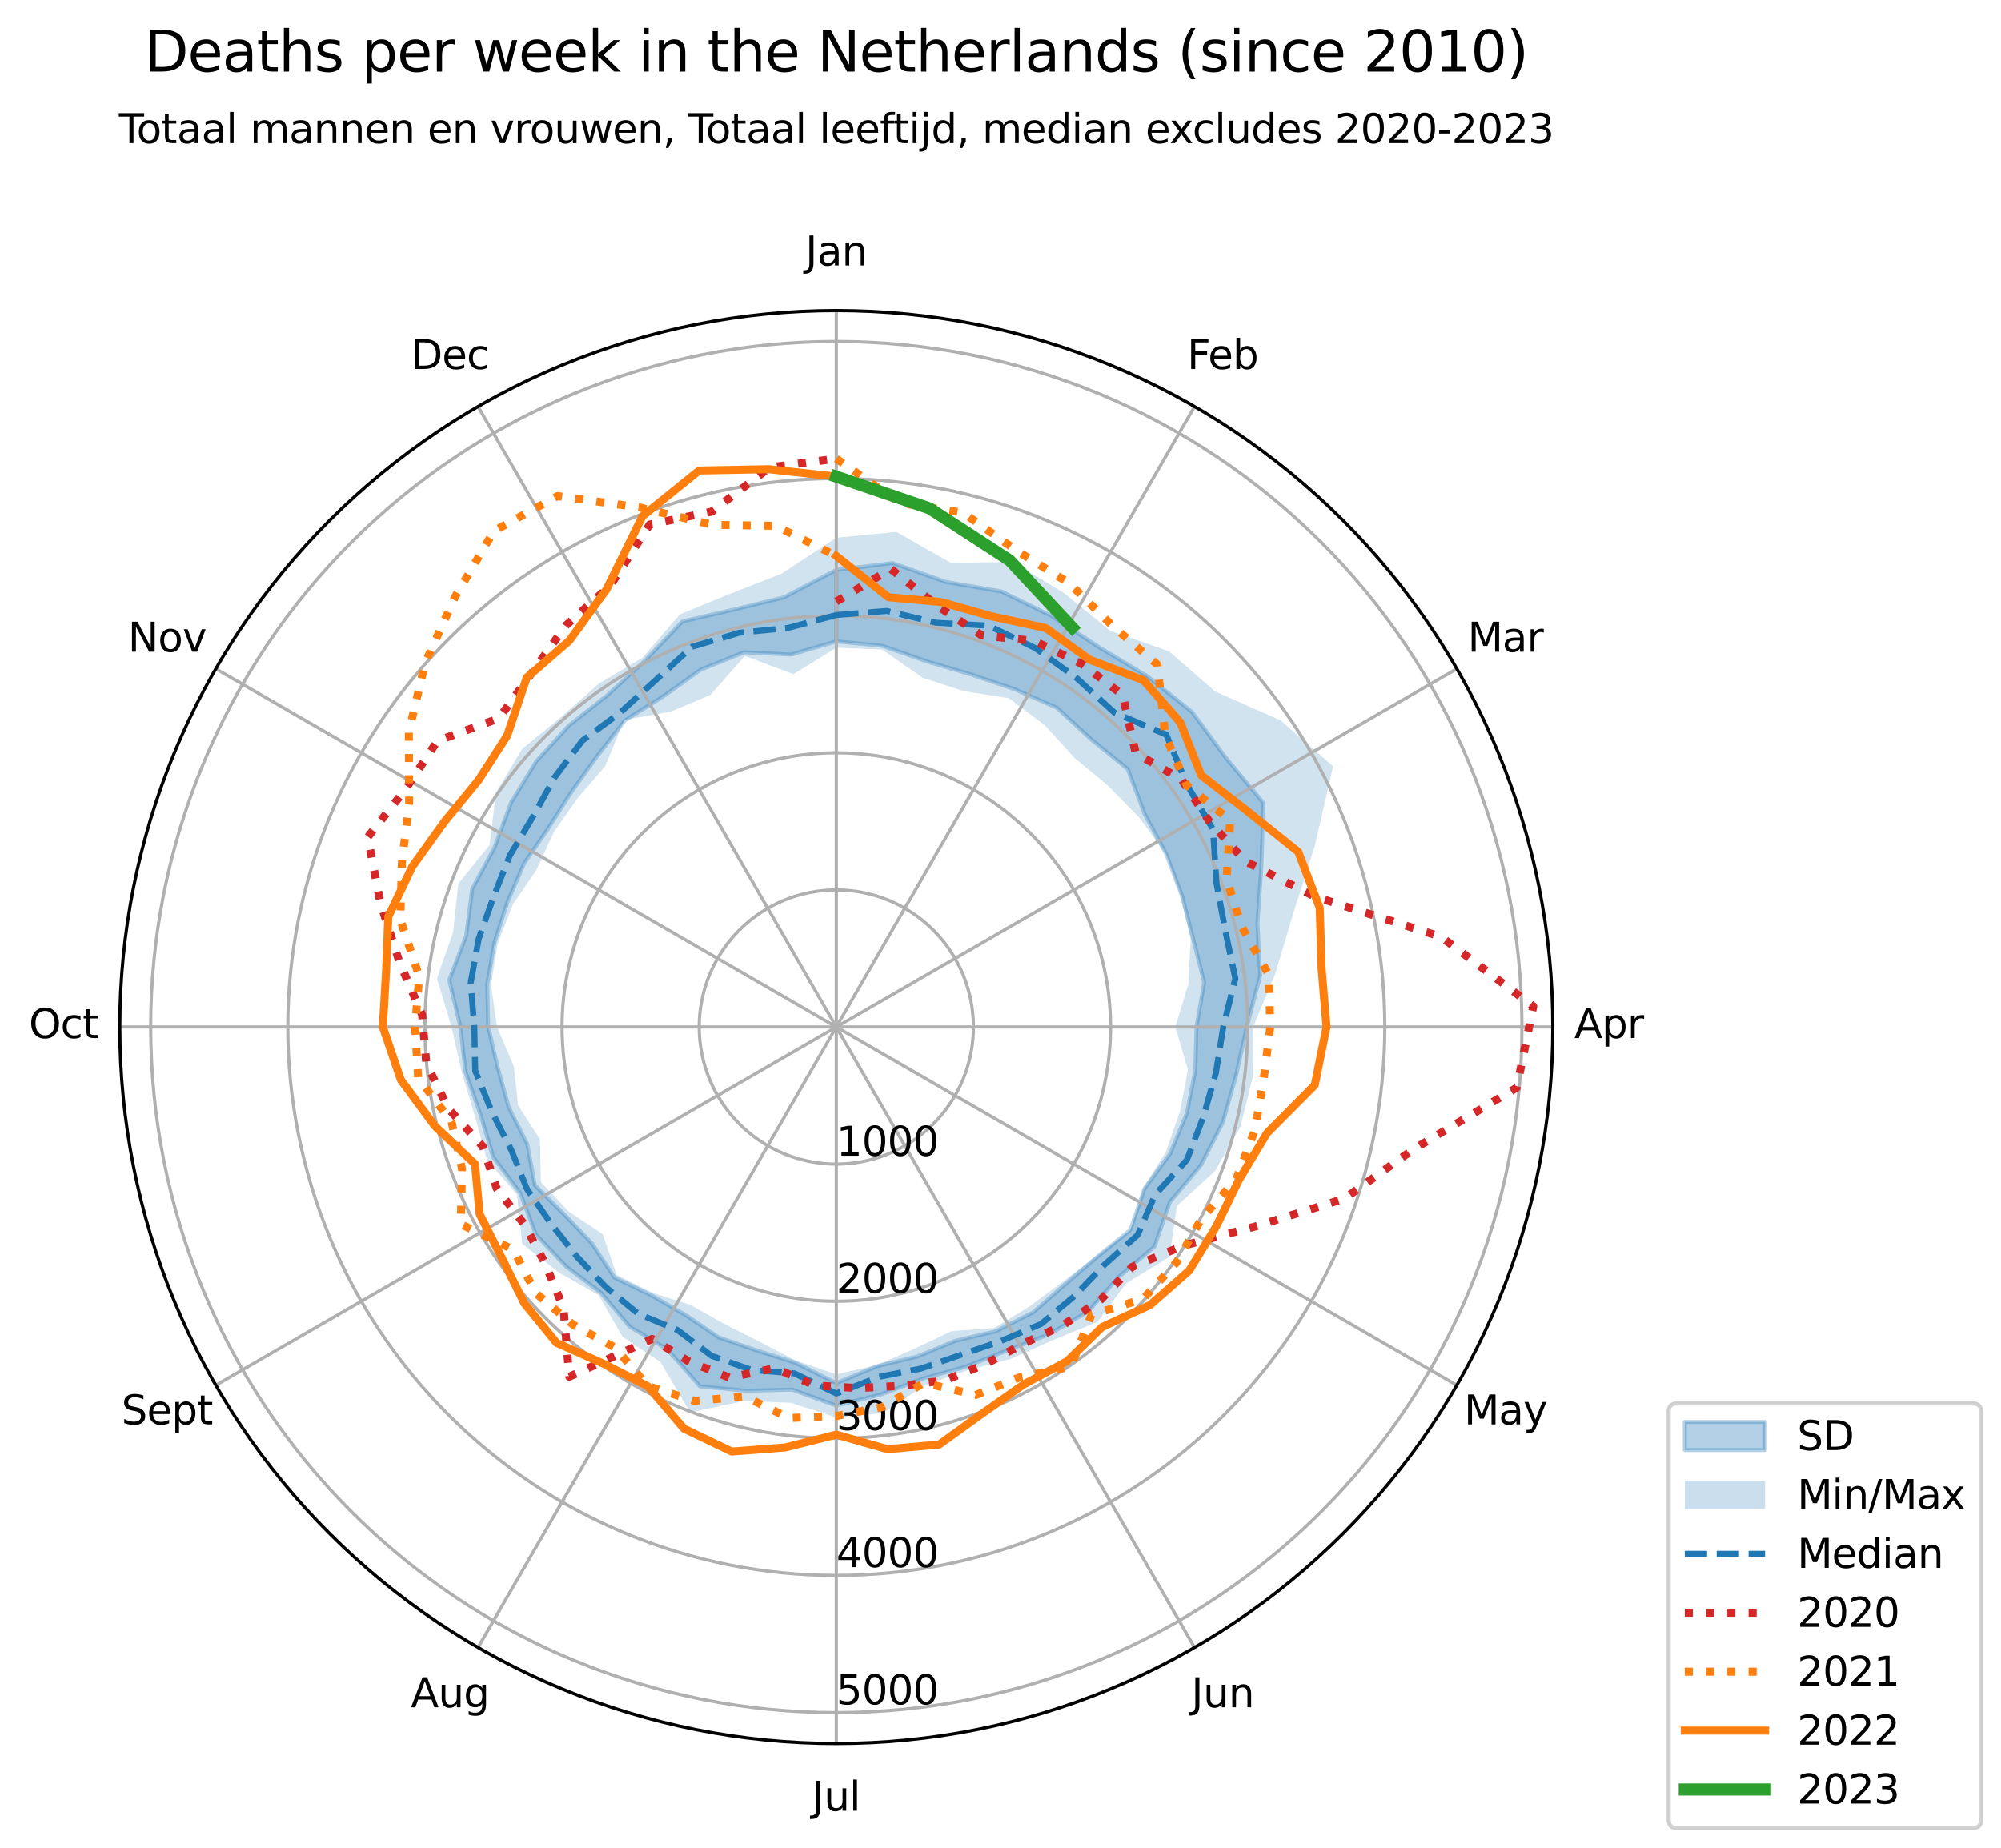 <?xml version="1.0" encoding="utf-8" standalone="no"?>
<!DOCTYPE svg PUBLIC "-//W3C//DTD SVG 1.1//EN"
  "http://www.w3.org/Graphics/SVG/1.1/DTD/svg11.dtd">
<svg xmlns:xlink="http://www.w3.org/1999/xlink" width="498.576pt" height="460.479pt" viewBox="0 0 498.576 460.479" xmlns="http://www.w3.org/2000/svg" version="1.1">
 <defs>
  <style type="text/css">*{stroke-linejoin: round; stroke-linecap: butt}</style>
 </defs>
 <g id="figure_1">
  <g id="patch_1">
   <path d="M 0 460.479 
L 498.576 460.479 
L 498.576 0 
L 0 0 
z
" style="fill: #ffffff"/>
  </g>
  <g id="axes_1">
   <g id="patch_2">
    <path d="M 386.907 255.909 
C 386.907 232.464 382.289 209.248 373.317 187.588 
C 364.346 165.928 351.195 146.246 334.617 129.668 
C 318.039 113.091 298.357 99.939 276.697 90.968 
C 255.037 81.996 231.821 77.378 208.376 77.378 
C 184.932 77.378 161.715 81.996 140.055 90.968 
C 118.396 99.939 98.714 113.091 82.136 129.668 
C 65.558 146.246 52.407 165.928 43.435 187.588 
C 34.463 209.248 29.845 232.464 29.845 255.909 
C 29.845 279.353 34.463 302.57 43.435 324.23 
C 52.407 345.889 65.558 365.571 82.136 382.149 
C 98.714 398.727 118.396 411.878 140.055 420.85 
C 161.715 429.822 184.932 434.44 208.376 434.44 
C 231.821 434.44 255.037 429.822 276.697 420.85 
C 298.357 411.878 318.039 398.727 334.617 382.149 
C 351.195 365.571 364.346 345.889 373.317 324.23 
C 382.289 302.57 386.907 279.353 386.907 255.909 
M 208.376 255.909 
C 208.376 255.909 208.376 255.909 208.376 255.909 
C 208.376 255.909 208.376 255.909 208.376 255.909 
C 208.376 255.909 208.376 255.909 208.376 255.909 
C 208.376 255.909 208.376 255.909 208.376 255.909 
C 208.376 255.909 208.376 255.909 208.376 255.909 
C 208.376 255.909 208.376 255.909 208.376 255.909 
C 208.376 255.909 208.376 255.909 208.376 255.909 
C 208.376 255.909 208.376 255.909 208.376 255.909 
C 208.376 255.909 208.376 255.909 208.376 255.909 
C 208.376 255.909 208.376 255.909 208.376 255.909 
C 208.376 255.909 208.376 255.909 208.376 255.909 
C 208.376 255.909 208.376 255.909 208.376 255.909 
C 208.376 255.909 208.376 255.909 208.376 255.909 
C 208.376 255.909 208.376 255.909 208.376 255.909 
C 208.376 255.909 208.376 255.909 208.376 255.909 
C 208.376 255.909 208.376 255.909 208.376 255.909 
M 386.907 255.909 
z
" style="fill: #ffffff"/>
   </g>
   <g id="PolyCollection_1">
    <defs>
     <path id="m6dbf53983c" d="M 208.376 -300.663 
L 208.376 -318.448 
L 222.412 -320.164 
L 235.706 -315.452 
L 249.532 -313.089 
L 262.095 -306.923 
L 273.735 -299.259 
L 285.83 -291.997 
L 296.992 -283.077 
L 305.483 -271.598 
L 314.795 -260.423 
L 314.303 -244.743 
L 313.321 -230.436 
L 313.996 -217.395 
L 310.654 -204.57 
L 307.989 -192.475 
L 304.7 -180.828 
L 299.212 -170.12 
L 291.479 -160.954 
L 287.651 -149.851 
L 278.704 -142.265 
L 271.149 -133.714 
L 261.261 -127.953 
L 250.715 -123.901 
L 240.492 -119.887 
L 229.968 -116.969 
L 219.495 -112.998 
L 208.376 -110.229 
L 197.405 -114.209 
L 186.035 -113.93 
L 174.413 -115.016 
L 166.232 -124.272 
L 156.859 -129.934 
L 149.734 -138.377 
L 141.042 -144.917 
L 133.507 -152.891 
L 129.611 -163.231 
L 122.899 -172.153 
L 119.729 -182.721 
L 116.008 -193.354 
L 114.711 -204.57 
L 111.936 -216.28 
L 116.155 -227.301 
L 117.663 -238.973 
L 123.211 -249.268 
L 127.353 -260.496 
L 133.635 -270.785 
L 141.803 -279.716 
L 151.319 -287.232 
L 160.547 -295.7 
L 170.051 -305.625 
L 182.748 -308.55 
L 195.376 -311.635 
L 208.376 -318.448 
L 208.376 -300.663 
L 208.376 -300.663 
L 197.109 -297.364 
L 185.363 -297.938 
L 174.602 -293.625 
L 165.162 -286.908 
L 155.651 -280.955 
L 148.691 -271.941 
L 142.325 -263.087 
L 136.622 -254.098 
L 130.626 -245.376 
L 126.429 -235.649 
L 123.181 -225.569 
L 121.401 -215.131 
L 121.652 -204.57 
L 124.058 -194.332 
L 126.798 -184.463 
L 131.384 -175.371 
L 133.278 -165.155 
L 140.62 -157.801 
L 147.505 -150.643 
L 153.071 -142.144 
L 162.238 -137.727 
L 170.735 -132.85 
L 179.046 -127.233 
L 188.515 -123.99 
L 198.215 -120.883 
L 208.376 -115.836 
L 218.634 -120.087 
L 228.614 -122.463 
L 238.03 -126.381 
L 248.16 -128.768 
L 257.436 -133.494 
L 265.274 -140.346 
L 273.2 -147.141 
L 281.636 -154.002 
L 285.151 -164.275 
L 291.574 -173.017 
L 295.713 -183.044 
L 297.816 -193.71 
L 298.118 -204.57 
L 300.044 -215.701 
L 297.303 -226.488 
L 294.52 -237.24 
L 290.564 -247.705 
L 285.225 -257.615 
L 280.966 -268.879 
L 271.881 -276.252 
L 263.303 -284.145 
L 252.597 -288.826 
L 241.723 -292.498 
L 230.838 -295.7 
L 219.908 -299.539 
L 208.376 -300.663 
z
" style="stroke: #1f77b4; stroke-opacity: 0.3"/>
    </defs>
    <g clip-path="url(#pf42bb24ed6)">
     <use xlink:href="#m6dbf53983c" x="0" y="460.479" style="fill: #1f77b4; fill-opacity: 0.3; stroke: #1f77b4; stroke-opacity: 0.3"/>
    </g>
   </g>
   <g id="PolyCollection_2">
    <path d="M 208.376 134.005 
L 208.376 161.406 
L 219.796 161.857 
L 229.831 168.862 
L 240.119 172.211 
L 251.373 173.985 
L 260.294 180.693 
L 267.758 188.88 
L 276.172 195.847 
L 283.901 203.778 
L 290.482 212.817 
L 294.183 223.367 
L 296.683 234.143 
L 296.085 245.259 
L 292.835 255.909 
L 295.984 266.546 
L 293.996 277.012 
L 290.477 287.045 
L 284.855 296.048 
L 281.652 306.487 
L 272.95 313.116 
L 264.677 319.459 
L 256.451 325.557 
L 247.737 330.905 
L 237.114 331.684 
L 228.106 335.956 
L 218.602 340.124 
L 208.376 342.451 
L 198.287 339.005 
L 189.072 334.231 
L 180.341 329.831 
L 172.032 325.157 
L 162.65 322.155 
L 153.661 317.669 
L 150.145 307.497 
L 141.736 301.907 
L 134.772 294.539 
L 134.55 283.908 
L 129.092 275.451 
L 128.027 265.665 
L 123.85 255.909 
L 122.329 245.461 
L 124.017 235.116 
L 127.809 225.354 
L 133.683 216.707 
L 137.997 207.329 
L 143.956 198.838 
L 150.784 190.901 
L 155.566 179.4 
L 167.126 177.313 
L 176.997 173.169 
L 185.589 163.455 
L 197.702 167.996 
L 208.376 161.406 
L 208.376 134.005 
L 208.376 134.005 
L 194.667 142.999 
L 181.778 147.996 
L 169.389 153.107 
L 160.076 163.881 
L 149.277 170.289 
L 139.886 178.6 
L 130.121 186.581 
L 123.6 197.392 
L 121.975 210.562 
L 114.2 220.192 
L 112.871 232.369 
L 108.864 243.826 
L 112.507 255.909 
L 115.071 267.238 
L 118.311 278.108 
L 121.324 288.923 
L 128.812 297.667 
L 130.124 309.923 
L 139.302 317.103 
L 149.176 322.733 
L 155.1 333.093 
L 164.554 339.406 
L 171.957 351.938 
L 185.409 349.092 
L 197.006 349.553 
L 208.376 353.214 
L 220.056 352.097 
L 230.387 345.211 
L 240.846 341.523 
L 251.786 338.619 
L 262.254 333.965 
L 273.468 329.382 
L 280.519 319.822 
L 291.381 313.203 
L 293.265 300.462 
L 302.808 291.722 
L 309.09 280.733 
L 312.128 268.507 
L 312.241 255.909 
L 317.758 242.627 
L 322.16 227.864 
L 327.63 210.682 
L 332.169 190.937 
L 319.077 179.498 
L 302.769 172.285 
L 291.298 162.309 
L 276.558 157.13 
L 265.123 147.786 
L 252.307 140.073 
L 236.888 140.234 
L 223.354 132.553 
L 208.376 134.005 
z
" clip-path="url(#pf42bb24ed6)" style="fill: #1f77b4; fill-opacity: 0.2"/>
   </g>
   <g id="matplotlib.axis_1">
    <g id="xtick_1">
     <g id="line2d_1">
      <path d="M 208.376 255.909 
L 208.376 77.378 
" clip-path="url(#pf42bb24ed6)" style="fill: none; stroke: #b0b0b0; stroke-width: 0.8; stroke-linecap: square"/>
     </g>
     <g id="text_1">
      <!-- Jan -->
      <g transform="translate(200.668 66.137) scale(0.1 -0.1)">
       <defs>
        <path id="DejaVuSans-4a" d="M 628 4666 
L 1259 4666 
L 1259 325 
Q 1259 -519 939 -900 
Q 619 -1281 -91 -1281 
L -331 -1281 
L -331 -750 
L -134 -750 
Q 284 -750 456 -515 
Q 628 -281 628 325 
L 628 4666 
z
" transform="scale(0.016)"/>
        <path id="DejaVuSans-61" d="M 2194 1759 
Q 1497 1759 1228 1600 
Q 959 1441 959 1056 
Q 959 750 1161 570 
Q 1363 391 1709 391 
Q 2188 391 2477 730 
Q 2766 1069 2766 1631 
L 2766 1759 
L 2194 1759 
z
M 3341 1997 
L 3341 0 
L 2766 0 
L 2766 531 
Q 2569 213 2275 61 
Q 1981 -91 1556 -91 
Q 1019 -91 701 211 
Q 384 513 384 1019 
Q 384 1609 779 1909 
Q 1175 2209 1959 2209 
L 2766 2209 
L 2766 2266 
Q 2766 2663 2505 2880 
Q 2244 3097 1772 3097 
Q 1472 3097 1187 3025 
Q 903 2953 641 2809 
L 641 3341 
Q 956 3463 1253 3523 
Q 1550 3584 1831 3584 
Q 2591 3584 2966 3190 
Q 3341 2797 3341 1997 
z
" transform="scale(0.016)"/>
        <path id="DejaVuSans-6e" d="M 3513 2113 
L 3513 0 
L 2938 0 
L 2938 2094 
Q 2938 2591 2744 2837 
Q 2550 3084 2163 3084 
Q 1697 3084 1428 2787 
Q 1159 2491 1159 1978 
L 1159 0 
L 581 0 
L 581 3500 
L 1159 3500 
L 1159 2956 
Q 1366 3272 1645 3428 
Q 1925 3584 2291 3584 
Q 2894 3584 3203 3211 
Q 3513 2838 3513 2113 
z
" transform="scale(0.016)"/>
       </defs>
       <use xlink:href="#DejaVuSans-4a"/>
       <use xlink:href="#DejaVuSans-61" x="29.492"/>
       <use xlink:href="#DejaVuSans-6e" x="90.771"/>
      </g>
     </g>
    </g>
    <g id="xtick_2">
     <g id="line2d_2">
      <path d="M 208.376 255.909 
L 297.642 101.296 
" clip-path="url(#pf42bb24ed6)" style="fill: none; stroke: #b0b0b0; stroke-width: 0.8; stroke-linecap: square"/>
     </g>
     <g id="text_2">
      <!-- Feb -->
      <g transform="translate(295.79 91.931) scale(0.1 -0.1)">
       <defs>
        <path id="DejaVuSans-46" d="M 628 4666 
L 3309 4666 
L 3309 4134 
L 1259 4134 
L 1259 2759 
L 3109 2759 
L 3109 2228 
L 1259 2228 
L 1259 0 
L 628 0 
L 628 4666 
z
" transform="scale(0.016)"/>
        <path id="DejaVuSans-65" d="M 3597 1894 
L 3597 1613 
L 953 1613 
Q 991 1019 1311 708 
Q 1631 397 2203 397 
Q 2534 397 2845 478 
Q 3156 559 3463 722 
L 3463 178 
Q 3153 47 2828 -22 
Q 2503 -91 2169 -91 
Q 1331 -91 842 396 
Q 353 884 353 1716 
Q 353 2575 817 3079 
Q 1281 3584 2069 3584 
Q 2775 3584 3186 3129 
Q 3597 2675 3597 1894 
z
M 3022 2063 
Q 3016 2534 2758 2815 
Q 2500 3097 2075 3097 
Q 1594 3097 1305 2825 
Q 1016 2553 972 2059 
L 3022 2063 
z
" transform="scale(0.016)"/>
        <path id="DejaVuSans-62" d="M 3116 1747 
Q 3116 2381 2855 2742 
Q 2594 3103 2138 3103 
Q 1681 3103 1420 2742 
Q 1159 2381 1159 1747 
Q 1159 1113 1420 752 
Q 1681 391 2138 391 
Q 2594 391 2855 752 
Q 3116 1113 3116 1747 
z
M 1159 2969 
Q 1341 3281 1617 3432 
Q 1894 3584 2278 3584 
Q 2916 3584 3314 3078 
Q 3713 2572 3713 1747 
Q 3713 922 3314 415 
Q 2916 -91 2278 -91 
Q 1894 -91 1617 61 
Q 1341 213 1159 525 
L 1159 0 
L 581 0 
L 581 4863 
L 1159 4863 
L 1159 2969 
z
" transform="scale(0.016)"/>
       </defs>
       <use xlink:href="#DejaVuSans-46"/>
       <use xlink:href="#DejaVuSans-65" x="52.02"/>
       <use xlink:href="#DejaVuSans-62" x="113.543"/>
      </g>
     </g>
    </g>
    <g id="xtick_3">
     <g id="line2d_3">
      <path d="M 208.376 255.909 
L 362.989 166.643 
" clip-path="url(#pf42bb24ed6)" style="fill: none; stroke: #b0b0b0; stroke-width: 0.8; stroke-linecap: square"/>
     </g>
     <g id="text_3">
      <!-- Mar -->
      <g transform="translate(365.679 162.403) scale(0.1 -0.1)">
       <defs>
        <path id="DejaVuSans-4d" d="M 628 4666 
L 1569 4666 
L 2759 1491 
L 3956 4666 
L 4897 4666 
L 4897 0 
L 4281 0 
L 4281 4097 
L 3078 897 
L 2444 897 
L 1241 4097 
L 1241 0 
L 628 0 
L 628 4666 
z
" transform="scale(0.016)"/>
        <path id="DejaVuSans-72" d="M 2631 2963 
Q 2534 3019 2420 3045 
Q 2306 3072 2169 3072 
Q 1681 3072 1420 2755 
Q 1159 2438 1159 1844 
L 1159 0 
L 581 0 
L 581 3500 
L 1159 3500 
L 1159 2956 
Q 1341 3275 1631 3429 
Q 1922 3584 2338 3584 
Q 2397 3584 2469 3576 
Q 2541 3569 2628 3553 
L 2631 2963 
z
" transform="scale(0.016)"/>
       </defs>
       <use xlink:href="#DejaVuSans-4d"/>
       <use xlink:href="#DejaVuSans-61" x="86.279"/>
       <use xlink:href="#DejaVuSans-72" x="147.559"/>
      </g>
     </g>
    </g>
    <g id="xtick_4">
     <g id="line2d_4">
      <path d="M 208.376 255.909 
L 386.907 255.909 
" clip-path="url(#pf42bb24ed6)" style="fill: none; stroke: #b0b0b0; stroke-width: 0.8; stroke-linecap: square"/>
     </g>
     <g id="text_4">
      <!-- Apr -->
      <g transform="translate(392.257 258.668) scale(0.1 -0.1)">
       <defs>
        <path id="DejaVuSans-41" d="M 2188 4044 
L 1331 1722 
L 3047 1722 
L 2188 4044 
z
M 1831 4666 
L 2547 4666 
L 4325 0 
L 3669 0 
L 3244 1197 
L 1141 1197 
L 716 0 
L 50 0 
L 1831 4666 
z
" transform="scale(0.016)"/>
        <path id="DejaVuSans-70" d="M 1159 525 
L 1159 -1331 
L 581 -1331 
L 581 3500 
L 1159 3500 
L 1159 2969 
Q 1341 3281 1617 3432 
Q 1894 3584 2278 3584 
Q 2916 3584 3314 3078 
Q 3713 2572 3713 1747 
Q 3713 922 3314 415 
Q 2916 -91 2278 -91 
Q 1894 -91 1617 61 
Q 1341 213 1159 525 
z
M 3116 1747 
Q 3116 2381 2855 2742 
Q 2594 3103 2138 3103 
Q 1681 3103 1420 2742 
Q 1159 2381 1159 1747 
Q 1159 1113 1420 752 
Q 1681 391 2138 391 
Q 2594 391 2855 752 
Q 3116 1113 3116 1747 
z
" transform="scale(0.016)"/>
       </defs>
       <use xlink:href="#DejaVuSans-41"/>
       <use xlink:href="#DejaVuSans-70" x="68.408"/>
       <use xlink:href="#DejaVuSans-72" x="131.885"/>
      </g>
     </g>
    </g>
    <g id="xtick_5">
     <g id="line2d_5">
      <path d="M 208.376 255.909 
L 362.989 345.174 
" clip-path="url(#pf42bb24ed6)" style="fill: none; stroke: #b0b0b0; stroke-width: 0.8; stroke-linecap: square"/>
     </g>
     <g id="text_5">
      <!-- May -->
      <g transform="translate(364.776 354.934) scale(0.1 -0.1)">
       <defs>
        <path id="DejaVuSans-79" d="M 2059 -325 
Q 1816 -950 1584 -1140 
Q 1353 -1331 966 -1331 
L 506 -1331 
L 506 -850 
L 844 -850 
Q 1081 -850 1212 -737 
Q 1344 -625 1503 -206 
L 1606 56 
L 191 3500 
L 800 3500 
L 1894 763 
L 2988 3500 
L 3597 3500 
L 2059 -325 
z
" transform="scale(0.016)"/>
       </defs>
       <use xlink:href="#DejaVuSans-4d"/>
       <use xlink:href="#DejaVuSans-61" x="86.279"/>
       <use xlink:href="#DejaVuSans-79" x="147.559"/>
      </g>
     </g>
    </g>
    <g id="xtick_6">
     <g id="line2d_6">
      <path d="M 208.376 255.909 
L 297.642 410.521 
" clip-path="url(#pf42bb24ed6)" style="fill: none; stroke: #b0b0b0; stroke-width: 0.8; stroke-linecap: square"/>
     </g>
     <g id="text_6">
      <!-- Jun -->
      <g transform="translate(296.829 425.405) scale(0.1 -0.1)">
       <defs>
        <path id="DejaVuSans-75" d="M 544 1381 
L 544 3500 
L 1119 3500 
L 1119 1403 
Q 1119 906 1312 657 
Q 1506 409 1894 409 
Q 2359 409 2629 706 
Q 2900 1003 2900 1516 
L 2900 3500 
L 3475 3500 
L 3475 0 
L 2900 0 
L 2900 538 
Q 2691 219 2414 64 
Q 2138 -91 1772 -91 
Q 1169 -91 856 284 
Q 544 659 544 1381 
z
M 1991 3584 
L 1991 3584 
z
" transform="scale(0.016)"/>
       </defs>
       <use xlink:href="#DejaVuSans-4a"/>
       <use xlink:href="#DejaVuSans-75" x="29.492"/>
       <use xlink:href="#DejaVuSans-6e" x="92.871"/>
      </g>
     </g>
    </g>
    <g id="xtick_7">
     <g id="line2d_7">
      <path d="M 208.376 255.909 
L 208.376 434.44 
" clip-path="url(#pf42bb24ed6)" style="fill: none; stroke: #b0b0b0; stroke-width: 0.8; stroke-linecap: square"/>
     </g>
     <g id="text_7">
      <!-- Jul -->
      <g transform="translate(202.343 451.199) scale(0.1 -0.1)">
       <defs>
        <path id="DejaVuSans-6c" d="M 603 4863 
L 1178 4863 
L 1178 0 
L 603 0 
L 603 4863 
z
" transform="scale(0.016)"/>
       </defs>
       <use xlink:href="#DejaVuSans-4a"/>
       <use xlink:href="#DejaVuSans-75" x="29.492"/>
       <use xlink:href="#DejaVuSans-6c" x="92.871"/>
      </g>
     </g>
    </g>
    <g id="xtick_8">
     <g id="line2d_8">
      <path d="M 208.376 255.909 
L 119.111 410.521 
" clip-path="url(#pf42bb24ed6)" style="fill: none; stroke: #b0b0b0; stroke-width: 0.8; stroke-linecap: square"/>
     </g>
     <g id="text_8">
      <!-- Aug -->
      <g transform="translate(102.348 425.405) scale(0.1 -0.1)">
       <defs>
        <path id="DejaVuSans-67" d="M 2906 1791 
Q 2906 2416 2648 2759 
Q 2391 3103 1925 3103 
Q 1463 3103 1205 2759 
Q 947 2416 947 1791 
Q 947 1169 1205 825 
Q 1463 481 1925 481 
Q 2391 481 2648 825 
Q 2906 1169 2906 1791 
z
M 3481 434 
Q 3481 -459 3084 -895 
Q 2688 -1331 1869 -1331 
Q 1566 -1331 1297 -1286 
Q 1028 -1241 775 -1147 
L 775 -588 
Q 1028 -725 1275 -790 
Q 1522 -856 1778 -856 
Q 2344 -856 2625 -561 
Q 2906 -266 2906 331 
L 2906 616 
Q 2728 306 2450 153 
Q 2172 0 1784 0 
Q 1141 0 747 490 
Q 353 981 353 1791 
Q 353 2603 747 3093 
Q 1141 3584 1784 3584 
Q 2172 3584 2450 3431 
Q 2728 3278 2906 2969 
L 2906 3500 
L 3481 3500 
L 3481 434 
z
" transform="scale(0.016)"/>
       </defs>
       <use xlink:href="#DejaVuSans-41"/>
       <use xlink:href="#DejaVuSans-75" x="68.408"/>
       <use xlink:href="#DejaVuSans-67" x="131.787"/>
      </g>
     </g>
    </g>
    <g id="xtick_9">
     <g id="line2d_9">
      <path d="M 208.376 255.909 
L 53.764 345.174 
" clip-path="url(#pf42bb24ed6)" style="fill: none; stroke: #b0b0b0; stroke-width: 0.8; stroke-linecap: square"/>
     </g>
     <g id="text_9">
      <!-- Sept -->
      <g transform="translate(30.254 354.934) scale(0.1 -0.1)">
       <defs>
        <path id="DejaVuSans-53" d="M 3425 4513 
L 3425 3897 
Q 3066 4069 2747 4153 
Q 2428 4238 2131 4238 
Q 1616 4238 1336 4038 
Q 1056 3838 1056 3469 
Q 1056 3159 1242 3001 
Q 1428 2844 1947 2747 
L 2328 2669 
Q 3034 2534 3370 2195 
Q 3706 1856 3706 1288 
Q 3706 609 3251 259 
Q 2797 -91 1919 -91 
Q 1588 -91 1214 -16 
Q 841 59 441 206 
L 441 856 
Q 825 641 1194 531 
Q 1563 422 1919 422 
Q 2459 422 2753 634 
Q 3047 847 3047 1241 
Q 3047 1584 2836 1778 
Q 2625 1972 2144 2069 
L 1759 2144 
Q 1053 2284 737 2584 
Q 422 2884 422 3419 
Q 422 4038 858 4394 
Q 1294 4750 2059 4750 
Q 2388 4750 2728 4690 
Q 3069 4631 3425 4513 
z
" transform="scale(0.016)"/>
        <path id="DejaVuSans-74" d="M 1172 4494 
L 1172 3500 
L 2356 3500 
L 2356 3053 
L 1172 3053 
L 1172 1153 
Q 1172 725 1289 603 
Q 1406 481 1766 481 
L 2356 481 
L 2356 0 
L 1766 0 
Q 1100 0 847 248 
Q 594 497 594 1153 
L 594 3053 
L 172 3053 
L 172 3500 
L 594 3500 
L 594 4494 
L 1172 4494 
z
" transform="scale(0.016)"/>
       </defs>
       <use xlink:href="#DejaVuSans-53"/>
       <use xlink:href="#DejaVuSans-65" x="63.477"/>
       <use xlink:href="#DejaVuSans-70" x="125"/>
       <use xlink:href="#DejaVuSans-74" x="188.477"/>
      </g>
     </g>
    </g>
    <g id="xtick_10">
     <g id="line2d_10">
      <path d="M 208.376 255.909 
L 29.845 255.909 
" clip-path="url(#pf42bb24ed6)" style="fill: none; stroke: #b0b0b0; stroke-width: 0.8; stroke-linecap: square"/>
     </g>
     <g id="text_10">
      <!-- Oct -->
      <g transform="translate(7.2 258.668) scale(0.1 -0.1)">
       <defs>
        <path id="DejaVuSans-4f" d="M 2522 4238 
Q 1834 4238 1429 3725 
Q 1025 3213 1025 2328 
Q 1025 1447 1429 934 
Q 1834 422 2522 422 
Q 3209 422 3611 934 
Q 4013 1447 4013 2328 
Q 4013 3213 3611 3725 
Q 3209 4238 2522 4238 
z
M 2522 4750 
Q 3503 4750 4090 4092 
Q 4678 3434 4678 2328 
Q 4678 1225 4090 567 
Q 3503 -91 2522 -91 
Q 1538 -91 948 565 
Q 359 1222 359 2328 
Q 359 3434 948 4092 
Q 1538 4750 2522 4750 
z
" transform="scale(0.016)"/>
        <path id="DejaVuSans-63" d="M 3122 3366 
L 3122 2828 
Q 2878 2963 2633 3030 
Q 2388 3097 2138 3097 
Q 1578 3097 1268 2742 
Q 959 2388 959 1747 
Q 959 1106 1268 751 
Q 1578 397 2138 397 
Q 2388 397 2633 464 
Q 2878 531 3122 666 
L 3122 134 
Q 2881 22 2623 -34 
Q 2366 -91 2075 -91 
Q 1284 -91 818 406 
Q 353 903 353 1747 
Q 353 2603 823 3093 
Q 1294 3584 2113 3584 
Q 2378 3584 2631 3529 
Q 2884 3475 3122 3366 
z
" transform="scale(0.016)"/>
       </defs>
       <use xlink:href="#DejaVuSans-4f"/>
       <use xlink:href="#DejaVuSans-63" x="78.711"/>
       <use xlink:href="#DejaVuSans-74" x="133.691"/>
      </g>
     </g>
    </g>
    <g id="xtick_11">
     <g id="line2d_11">
      <path d="M 208.376 255.909 
L 53.764 166.643 
" clip-path="url(#pf42bb24ed6)" style="fill: none; stroke: #b0b0b0; stroke-width: 0.8; stroke-linecap: square"/>
     </g>
     <g id="text_11">
      <!-- Nov -->
      <g transform="translate(31.88 162.403) scale(0.1 -0.1)">
       <defs>
        <path id="DejaVuSans-4e" d="M 628 4666 
L 1478 4666 
L 3547 763 
L 3547 4666 
L 4159 4666 
L 4159 0 
L 3309 0 
L 1241 3903 
L 1241 0 
L 628 0 
L 628 4666 
z
" transform="scale(0.016)"/>
        <path id="DejaVuSans-6f" d="M 1959 3097 
Q 1497 3097 1228 2736 
Q 959 2375 959 1747 
Q 959 1119 1226 758 
Q 1494 397 1959 397 
Q 2419 397 2687 759 
Q 2956 1122 2956 1747 
Q 2956 2369 2687 2733 
Q 2419 3097 1959 3097 
z
M 1959 3584 
Q 2709 3584 3137 3096 
Q 3566 2609 3566 1747 
Q 3566 888 3137 398 
Q 2709 -91 1959 -91 
Q 1206 -91 779 398 
Q 353 888 353 1747 
Q 353 2609 779 3096 
Q 1206 3584 1959 3584 
z
" transform="scale(0.016)"/>
        <path id="DejaVuSans-76" d="M 191 3500 
L 800 3500 
L 1894 563 
L 2988 3500 
L 3597 3500 
L 2284 0 
L 1503 0 
L 191 3500 
z
" transform="scale(0.016)"/>
       </defs>
       <use xlink:href="#DejaVuSans-4e"/>
       <use xlink:href="#DejaVuSans-6f" x="74.805"/>
       <use xlink:href="#DejaVuSans-76" x="135.986"/>
      </g>
     </g>
    </g>
    <g id="xtick_12">
     <g id="line2d_12">
      <path d="M 208.376 255.909 
L 119.111 101.296 
" clip-path="url(#pf42bb24ed6)" style="fill: none; stroke: #b0b0b0; stroke-width: 0.8; stroke-linecap: square"/>
     </g>
     <g id="text_12">
      <!-- Dec -->
      <g transform="translate(102.435 91.931) scale(0.1 -0.1)">
       <defs>
        <path id="DejaVuSans-44" d="M 1259 4147 
L 1259 519 
L 2022 519 
Q 2988 519 3436 956 
Q 3884 1394 3884 2338 
Q 3884 3275 3436 3711 
Q 2988 4147 2022 4147 
L 1259 4147 
z
M 628 4666 
L 1925 4666 
Q 3281 4666 3915 4102 
Q 4550 3538 4550 2338 
Q 4550 1131 3912 565 
Q 3275 0 1925 0 
L 628 0 
L 628 4666 
z
" transform="scale(0.016)"/>
       </defs>
       <use xlink:href="#DejaVuSans-44"/>
       <use xlink:href="#DejaVuSans-65" x="77.002"/>
       <use xlink:href="#DejaVuSans-63" x="138.525"/>
      </g>
     </g>
    </g>
   </g>
   <g id="matplotlib.axis_2">
    <g id="ytick_1">
     <g id="line2d_13">
      <path d="M 208.376 221.743 
C 212.863 221.743 217.306 222.627 221.451 224.344 
C 225.596 226.06 229.363 228.577 232.535 231.75 
C 235.708 234.922 238.225 238.689 239.942 242.834 
C 241.659 246.979 242.542 251.422 242.542 255.909 
C 242.542 260.395 241.659 264.838 239.942 268.984 
C 238.225 273.129 235.708 276.895 232.535 280.068 
C 229.363 283.24 225.596 285.757 221.451 287.474 
C 217.306 289.191 212.863 290.075 208.376 290.075 
C 203.89 290.075 199.447 289.191 195.302 287.474 
C 191.156 285.757 187.39 283.24 184.217 280.068 
C 181.045 276.895 178.528 273.129 176.811 268.984 
C 175.094 264.838 174.21 260.395 174.21 255.909 
C 174.21 251.422 175.094 246.979 176.811 242.834 
C 178.528 238.689 181.045 234.922 184.217 231.75 
C 187.39 228.577 191.156 226.06 195.302 224.344 
C 199.447 222.627 203.89 221.743 208.376 221.743 
" clip-path="url(#pf42bb24ed6)" style="fill: none; stroke: #b0b0b0; stroke-width: 0.8; stroke-linecap: square"/>
     </g>
     <g id="text_13">
      <!-- 1000 -->
      <g transform="translate(208.376 287.995) scale(0.1 -0.1)">
       <defs>
        <path id="DejaVuSans-31" d="M 794 531 
L 1825 531 
L 1825 4091 
L 703 3866 
L 703 4441 
L 1819 4666 
L 2450 4666 
L 2450 531 
L 3481 531 
L 3481 0 
L 794 0 
L 794 531 
z
" transform="scale(0.016)"/>
        <path id="DejaVuSans-30" d="M 2034 4250 
Q 1547 4250 1301 3770 
Q 1056 3291 1056 2328 
Q 1056 1369 1301 889 
Q 1547 409 2034 409 
Q 2525 409 2770 889 
Q 3016 1369 3016 2328 
Q 3016 3291 2770 3770 
Q 2525 4250 2034 4250 
z
M 2034 4750 
Q 2819 4750 3233 4129 
Q 3647 3509 3647 2328 
Q 3647 1150 3233 529 
Q 2819 -91 2034 -91 
Q 1250 -91 836 529 
Q 422 1150 422 2328 
Q 422 3509 836 4129 
Q 1250 4750 2034 4750 
z
" transform="scale(0.016)"/>
       </defs>
       <use xlink:href="#DejaVuSans-31"/>
       <use xlink:href="#DejaVuSans-30" x="63.623"/>
       <use xlink:href="#DejaVuSans-30" x="127.246"/>
       <use xlink:href="#DejaVuSans-30" x="190.869"/>
      </g>
     </g>
    </g>
    <g id="ytick_2">
     <g id="line2d_14">
      <path d="M 208.376 187.577 
C 217.35 187.577 226.236 189.344 234.526 192.778 
C 242.816 196.212 250.349 201.246 256.694 207.591 
C 263.039 213.936 268.073 221.469 271.507 229.759 
C 274.941 238.049 276.708 246.936 276.708 255.909 
C 276.708 264.882 274.941 273.768 271.507 282.058 
C 268.073 290.349 263.039 297.882 256.694 304.227 
C 250.349 310.572 242.816 315.605 234.526 319.039 
C 226.236 322.473 217.35 324.241 208.376 324.241 
C 199.403 324.241 190.517 322.473 182.227 319.039 
C 173.937 315.605 166.403 310.572 160.058 304.227 
C 153.713 297.882 148.68 290.349 145.246 282.058 
C 141.812 273.768 140.044 264.882 140.044 255.909 
C 140.044 246.936 141.812 238.049 145.246 229.759 
C 148.68 221.469 153.713 213.936 160.058 207.591 
C 166.403 201.246 173.937 196.212 182.227 192.778 
C 190.517 189.344 199.403 187.577 208.376 187.577 
" clip-path="url(#pf42bb24ed6)" style="fill: none; stroke: #b0b0b0; stroke-width: 0.8; stroke-linecap: square"/>
     </g>
     <g id="text_14">
      <!-- 2000 -->
      <g transform="translate(208.376 322.161) scale(0.1 -0.1)">
       <defs>
        <path id="DejaVuSans-32" d="M 1228 531 
L 3431 531 
L 3431 0 
L 469 0 
L 469 531 
Q 828 903 1448 1529 
Q 2069 2156 2228 2338 
Q 2531 2678 2651 2914 
Q 2772 3150 2772 3378 
Q 2772 3750 2511 3984 
Q 2250 4219 1831 4219 
Q 1534 4219 1204 4116 
Q 875 4013 500 3803 
L 500 4441 
Q 881 4594 1212 4672 
Q 1544 4750 1819 4750 
Q 2544 4750 2975 4387 
Q 3406 4025 3406 3419 
Q 3406 3131 3298 2873 
Q 3191 2616 2906 2266 
Q 2828 2175 2409 1742 
Q 1991 1309 1228 531 
z
" transform="scale(0.016)"/>
       </defs>
       <use xlink:href="#DejaVuSans-32"/>
       <use xlink:href="#DejaVuSans-30" x="63.623"/>
       <use xlink:href="#DejaVuSans-30" x="127.246"/>
       <use xlink:href="#DejaVuSans-30" x="190.869"/>
      </g>
     </g>
    </g>
    <g id="ytick_3">
     <g id="line2d_15">
      <path d="M 208.376 153.411 
C 221.836 153.411 235.165 156.062 247.601 161.213 
C 260.036 166.364 271.336 173.914 280.853 183.432 
C 290.371 192.949 297.921 204.249 303.072 216.684 
C 308.223 229.12 310.874 242.449 310.874 255.909 
C 310.874 269.369 308.223 282.698 303.072 295.133 
C 297.921 307.568 290.371 318.868 280.853 328.386 
C 271.336 337.903 260.036 345.454 247.601 350.605 
C 235.165 355.755 221.836 358.407 208.376 358.407 
C 194.916 358.407 181.587 355.755 169.152 350.605 
C 156.717 345.454 145.417 337.903 135.899 328.386 
C 126.382 318.868 118.831 307.568 113.681 295.133 
C 108.53 282.698 105.878 269.369 105.878 255.909 
C 105.878 242.449 108.53 229.12 113.681 216.684 
C 118.831 204.249 126.382 192.949 135.899 183.432 
C 145.417 173.914 156.717 166.364 169.152 161.213 
C 181.587 156.062 194.916 153.411 208.376 153.411 
" clip-path="url(#pf42bb24ed6)" style="fill: none; stroke: #b0b0b0; stroke-width: 0.8; stroke-linecap: square"/>
     </g>
     <g id="text_15">
      <!-- 3000 -->
      <g transform="translate(208.376 356.327) scale(0.1 -0.1)">
       <defs>
        <path id="DejaVuSans-33" d="M 2597 2516 
Q 3050 2419 3304 2112 
Q 3559 1806 3559 1356 
Q 3559 666 3084 287 
Q 2609 -91 1734 -91 
Q 1441 -91 1130 -33 
Q 819 25 488 141 
L 488 750 
Q 750 597 1062 519 
Q 1375 441 1716 441 
Q 2309 441 2620 675 
Q 2931 909 2931 1356 
Q 2931 1769 2642 2001 
Q 2353 2234 1838 2234 
L 1294 2234 
L 1294 2753 
L 1863 2753 
Q 2328 2753 2575 2939 
Q 2822 3125 2822 3475 
Q 2822 3834 2567 4026 
Q 2313 4219 1838 4219 
Q 1578 4219 1281 4162 
Q 984 4106 628 3988 
L 628 4550 
Q 988 4650 1302 4700 
Q 1616 4750 1894 4750 
Q 2613 4750 3031 4423 
Q 3450 4097 3450 3541 
Q 3450 3153 3228 2886 
Q 3006 2619 2597 2516 
z
" transform="scale(0.016)"/>
       </defs>
       <use xlink:href="#DejaVuSans-33"/>
       <use xlink:href="#DejaVuSans-30" x="63.623"/>
       <use xlink:href="#DejaVuSans-30" x="127.246"/>
       <use xlink:href="#DejaVuSans-30" x="190.869"/>
      </g>
     </g>
    </g>
    <g id="ytick_4">
     <g id="line2d_16">
      <path d="M 208.376 119.245 
C 226.323 119.245 244.095 122.78 260.675 129.648 
C 277.256 136.516 292.322 146.583 305.012 159.273 
C 317.702 171.963 327.769 187.029 334.637 203.61 
C 341.505 220.19 345.04 237.962 345.04 255.909 
C 345.04 273.855 341.505 291.627 334.637 308.208 
C 327.769 324.788 317.702 339.855 305.012 352.545 
C 292.322 365.235 277.256 375.302 260.675 382.17 
C 244.095 389.038 226.323 392.573 208.376 392.573 
C 190.43 392.573 172.658 389.038 156.077 382.17 
C 139.497 375.302 124.43 365.235 111.74 352.545 
C 99.05 339.855 88.983 324.788 82.115 308.208 
C 75.247 291.627 71.712 273.855 71.712 255.909 
C 71.712 237.962 75.247 220.19 82.115 203.61 
C 88.983 187.029 99.05 171.963 111.74 159.273 
C 124.43 146.583 139.497 136.516 156.077 129.648 
C 172.658 122.78 190.43 119.245 208.376 119.245 
" clip-path="url(#pf42bb24ed6)" style="fill: none; stroke: #b0b0b0; stroke-width: 0.8; stroke-linecap: square"/>
     </g>
     <g id="text_16">
      <!-- 4000 -->
      <g transform="translate(208.376 390.493) scale(0.1 -0.1)">
       <defs>
        <path id="DejaVuSans-34" d="M 2419 4116 
L 825 1625 
L 2419 1625 
L 2419 4116 
z
M 2253 4666 
L 3047 4666 
L 3047 1625 
L 3713 1625 
L 3713 1100 
L 3047 1100 
L 3047 0 
L 2419 0 
L 2419 1100 
L 313 1100 
L 313 1709 
L 2253 4666 
z
" transform="scale(0.016)"/>
       </defs>
       <use xlink:href="#DejaVuSans-34"/>
       <use xlink:href="#DejaVuSans-30" x="63.623"/>
       <use xlink:href="#DejaVuSans-30" x="127.246"/>
       <use xlink:href="#DejaVuSans-30" x="190.869"/>
      </g>
     </g>
    </g>
    <g id="ytick_5">
     <g id="line2d_17">
      <path d="M 208.376 85.079 
C 230.809 85.079 253.025 89.498 273.75 98.082 
C 294.476 106.667 313.309 119.251 329.171 135.114 
C 345.034 150.976 357.618 169.809 366.203 190.535 
C 374.787 211.261 379.206 233.476 379.206 255.909 
C 379.206 278.342 374.787 300.557 366.203 321.283 
C 357.618 342.008 345.034 360.841 329.171 376.704 
C 313.309 392.566 294.476 405.15 273.75 413.735 
C 253.025 422.32 230.809 426.739 208.376 426.739 
C 185.943 426.739 163.728 422.32 143.002 413.735 
C 122.277 405.15 103.444 392.566 87.581 376.704 
C 71.719 360.841 59.135 342.008 50.55 321.283 
C 41.965 300.557 37.546 278.342 37.546 255.909 
C 37.546 233.476 41.965 211.261 50.55 190.535 
C 59.135 169.809 71.719 150.976 87.581 135.114 
C 103.444 119.251 122.277 106.667 143.002 98.082 
C 163.728 89.498 185.943 85.079 208.376 85.079 
" clip-path="url(#pf42bb24ed6)" style="fill: none; stroke: #b0b0b0; stroke-width: 0.8; stroke-linecap: square"/>
     </g>
     <g id="text_17">
      <!-- 5000 -->
      <g transform="translate(208.376 424.659) scale(0.1 -0.1)">
       <defs>
        <path id="DejaVuSans-35" d="M 691 4666 
L 3169 4666 
L 3169 4134 
L 1269 4134 
L 1269 2991 
Q 1406 3038 1543 3061 
Q 1681 3084 1819 3084 
Q 2600 3084 3056 2656 
Q 3513 2228 3513 1497 
Q 3513 744 3044 326 
Q 2575 -91 1722 -91 
Q 1428 -91 1123 -41 
Q 819 9 494 109 
L 494 744 
Q 775 591 1075 516 
Q 1375 441 1709 441 
Q 2250 441 2565 725 
Q 2881 1009 2881 1497 
Q 2881 1984 2565 2268 
Q 2250 2553 1709 2553 
Q 1456 2553 1204 2497 
Q 953 2441 691 2322 
L 691 4666 
z
" transform="scale(0.016)"/>
       </defs>
       <use xlink:href="#DejaVuSans-35"/>
       <use xlink:href="#DejaVuSans-30" x="63.623"/>
       <use xlink:href="#DejaVuSans-30" x="127.246"/>
       <use xlink:href="#DejaVuSans-30" x="190.869"/>
      </g>
     </g>
    </g>
   </g>
   <g id="line2d_18">
    <path d="M 208.376 153.257 
L 220.964 152.242 
L 233.204 155.178 
L 246.304 155.903 
L 257.931 161.491 
L 268.339 169.038 
L 277.727 177.628 
L 290.608 183.058 
L 295.781 195.577 
L 302.235 206.648 
L 303.095 219.987 
L 305.325 232.013 
L 307.804 243.836 
L 304.793 255.909 
L 302.954 267.393 
L 299.785 278.439 
L 295.732 289.038 
L 287.85 297.62 
L 283.452 307.729 
L 275.2 315.11 
L 267.736 322.912 
L 259.43 329.873 
L 249.436 334.142 
L 239.362 337.61 
L 229.361 341.048 
L 218.962 343.092 
L 208.376 347.234 
L 197.897 342.21 
L 187.31 341.38 
L 177.3 337.85 
L 168.761 331.389 
L 159.04 327.385 
L 150.954 320.725 
L 143.765 313.15 
L 137.322 304.954 
L 131.338 296.341 
L 127.426 286.609 
L 122.557 277.061 
L 118.412 266.832 
L 118.178 255.909 
L 117.293 244.849 
L 119.273 233.947 
L 122.969 223.518 
L 127.012 213.206 
L 132.697 203.671 
L 138.177 193.717 
L 145.131 184.52 
L 154.382 177.684 
L 163.125 169.689 
L 172.442 161.158 
L 184.166 157.683 
L 196.304 156.481 
L 208.376 153.257 
" clip-path="url(#pf42bb24ed6)" style="fill: none; stroke-dasharray: 5.55,2.4; stroke-dashoffset: 0; stroke: #1f77b4; stroke-width: 1.5"/>
   </g>
   <g id="line2d_19">
    <path d="M 208.376 149.892 
L 221.97 141.781 
L 233.712 151.064 
L 244.614 158.352 
L 257.738 159.736 
L 269.377 165.342 
L 279.705 173.141 
L 282.969 187.67 
L 294.375 194.203 
L 301.339 204.659 
L 310.262 214.588 
L 327.486 223.362 
L 359.019 233.42 
L 382.034 250.76 
L 377.919 271.023 
L 352.407 286.226 
L 334.929 298.693 
L 312.725 305.617 
L 294.73 310.424 
L 282.052 315.691 
L 274.298 323.814 
L 265.016 330.102 
L 254.975 334.809 
L 245.412 339.985 
L 235.278 344.004 
L 224.446 345.324 
L 213.716 345.88 
L 203.075 345.232 
L 193.098 340.918 
L 181.704 343.253 
L 171.657 339.266 
L 162.473 333.632 
L 141.848 343.056 
L 140.408 325.922 
L 135.815 314.787 
L 130.603 305.007 
L 123.799 296.199 
L 120.307 285.683 
L 111.72 276.254 
L 106.215 265.016 
L 105.172 252.849 
L 99.5 239.655 
L 94.738 224.857 
L 91.641 208.566 
L 100.992 196.708 
L 108.998 184.602 
L 124.305 178.999 
L 132.43 167.784 
L 141 155.878 
L 151.978 146.027 
L 161.872 130.712 
L 177.343 127.485 
L 191.768 116.472 
L 208.376 114.291 
" clip-path="url(#pf42bb24ed6)" style="fill: none; stroke-dasharray: 2,3.3; stroke-dashoffset: 0; stroke: #d62728; stroke-width: 2"/>
   </g>
   <g id="line2d_20">
    <path d="M 208.376 114.291 
L 224.232 125.329 
L 239.962 127.761 
L 253.373 137.262 
L 266.409 145.336 
L 277.296 156.062 
L 288.375 165.608 
L 290.34 183.296 
L 295.683 195.645 
L 306.515 204.401 
L 305.619 219.029 
L 309.422 231.003 
L 316.096 242.829 
L 316.512 255.909 
L 314.875 268.84 
L 312.673 281.616 
L 308.079 293.721 
L 299.376 303.669 
L 293.208 314.464 
L 284.841 323.651 
L 271.927 327.643 
L 266.796 340.544 
L 254.168 343.157 
L 243.148 347.593 
L 230.232 344.581 
L 219.874 350.605 
L 208.376 352.838 
L 196.545 353.352 
L 185.678 347.998 
L 173.048 349.063 
L 161.41 345.396 
L 153.237 335.792 
L 142.719 330.021 
L 133.522 322.224 
L 127.959 311.417 
L 114.805 305.019 
L 115.127 291.274 
L 112.506 279.539 
L 104.184 268.56 
L 103.418 255.909 
L 104.455 243.29 
L 99.734 229.131 
L 100.144 214.862 
L 101.948 200.051 
L 101.865 182.389 
L 105.954 165.171 
L 113.401 148.704 
L 123.076 132.33 
L 138.943 123.615 
L 159.272 126.433 
L 177.535 130.779 
L 193.213 131.027 
L 208.376 138.549 
" clip-path="url(#pf42bb24ed6)" style="fill: none; stroke-dasharray: 2,3.3; stroke-dashoffset: 0; stroke: #ff7f0e; stroke-width: 2"/>
   </g>
   <g id="line2d_21">
    <path d="M 208.376 138.549 
L 221.378 148.833 
L 234.476 150.02 
L 247.17 153.618 
L 260.551 156.499 
L 271.532 164.413 
L 284.909 169.521 
L 294.073 179.988 
L 299.282 193.161 
L 310.841 202.131 
L 323.477 212.257 
L 328.828 226.22 
L 329.29 241.227 
L 330.52 255.909 
L 327.594 270.384 
L 315.692 282.36 
L 308.718 293.963 
L 303.036 305.59 
L 296.301 316.599 
L 286.555 325.169 
L 274.601 330.66 
L 265.864 339.194 
L 255.104 344.942 
L 244.868 352.129 
L 234.018 359.94 
L 221.151 361.119 
L 208.376 357.484 
L 195.655 360.678 
L 182.302 361.698 
L 170.419 355.995 
L 161.394 345.426 
L 150.442 339.841 
L 138.663 334.599 
L 130.658 324.761 
L 125.034 313.436 
L 119.525 302.542 
L 118.353 290.05 
L 108.326 280.569 
L 99.876 269.083 
L 95.389 255.909 
L 96.179 242.286 
L 96.749 228.395 
L 102.764 215.855 
L 110.782 204.687 
L 119.242 194.384 
L 126.387 183.273 
L 131.254 168.856 
L 141.902 159.604 
L 151.137 146.849 
L 160.096 128.605 
L 174.199 117.245 
L 191.5 116.917 
L 208.376 118.766 
" clip-path="url(#pf42bb24ed6)" style="fill: none; stroke: #ff7f0e; stroke-width: 2; stroke-linecap: square"/>
   </g>
   <g id="line2d_22">
    <path d="M 208.376 118.766 
L 231.609 126.681 
L 251.574 139.652 
L 267.17 156.396 
" clip-path="url(#pf42bb24ed6)" style="fill: none; stroke: #2ca02c; stroke-width: 3; stroke-linecap: square"/>
   </g>
   <g id="patch_3">
    <path d="M 208.376 77.378 
C 184.932 77.378 161.715 81.996 140.055 90.968 
C 118.396 99.939 98.714 113.091 82.136 129.668 
C 65.558 146.246 52.407 165.928 43.435 187.588 
C 34.463 209.248 29.845 232.464 29.845 255.909 
C 29.845 279.353 34.463 302.57 43.435 324.23 
C 52.407 345.889 65.558 365.571 82.136 382.149 
C 98.714 398.727 118.396 411.878 140.055 420.85 
C 161.715 429.822 184.932 434.44 208.376 434.44 
C 231.821 434.44 255.037 429.822 276.697 420.85 
C 298.357 411.878 318.039 398.727 334.617 382.149 
C 351.195 365.571 364.346 345.889 373.317 324.23 
C 382.289 302.57 386.907 279.353 386.907 255.909 
C 386.907 232.464 382.289 209.248 373.317 187.588 
C 364.346 165.928 351.195 146.246 334.617 129.668 
C 318.039 113.091 298.357 99.939 276.697 90.968 
C 255.037 81.996 231.821 77.378 208.376 77.378 
" style="fill: none; stroke: #000000; stroke-width: 0.8; stroke-linejoin: miter; stroke-linecap: square"/>
   </g>
   <g id="text_18">
    <!-- Totaal mannen en vrouwen, Totaal leeftijd, median excludes 2020-2023 -->
    <g transform="translate(29.629 35.672) scale(0.1 -0.1)">
     <defs>
      <path id="DejaVuSans-54" d="M -19 4666 
L 3928 4666 
L 3928 4134 
L 2272 4134 
L 2272 0 
L 1638 0 
L 1638 4134 
L -19 4134 
L -19 4666 
z
" transform="scale(0.016)"/>
      <path id="DejaVuSans-20" transform="scale(0.016)"/>
      <path id="DejaVuSans-6d" d="M 3328 2828 
Q 3544 3216 3844 3400 
Q 4144 3584 4550 3584 
Q 5097 3584 5394 3201 
Q 5691 2819 5691 2113 
L 5691 0 
L 5113 0 
L 5113 2094 
Q 5113 2597 4934 2840 
Q 4756 3084 4391 3084 
Q 3944 3084 3684 2787 
Q 3425 2491 3425 1978 
L 3425 0 
L 2847 0 
L 2847 2094 
Q 2847 2600 2669 2842 
Q 2491 3084 2119 3084 
Q 1678 3084 1418 2786 
Q 1159 2488 1159 1978 
L 1159 0 
L 581 0 
L 581 3500 
L 1159 3500 
L 1159 2956 
Q 1356 3278 1631 3431 
Q 1906 3584 2284 3584 
Q 2666 3584 2933 3390 
Q 3200 3197 3328 2828 
z
" transform="scale(0.016)"/>
      <path id="DejaVuSans-77" d="M 269 3500 
L 844 3500 
L 1563 769 
L 2278 3500 
L 2956 3500 
L 3675 769 
L 4391 3500 
L 4966 3500 
L 4050 0 
L 3372 0 
L 2619 2869 
L 1863 0 
L 1184 0 
L 269 3500 
z
" transform="scale(0.016)"/>
      <path id="DejaVuSans-2c" d="M 750 794 
L 1409 794 
L 1409 256 
L 897 -744 
L 494 -744 
L 750 256 
L 750 794 
z
" transform="scale(0.016)"/>
      <path id="DejaVuSans-66" d="M 2375 4863 
L 2375 4384 
L 1825 4384 
Q 1516 4384 1395 4259 
Q 1275 4134 1275 3809 
L 1275 3500 
L 2222 3500 
L 2222 3053 
L 1275 3053 
L 1275 0 
L 697 0 
L 697 3053 
L 147 3053 
L 147 3500 
L 697 3500 
L 697 3744 
Q 697 4328 969 4595 
Q 1241 4863 1831 4863 
L 2375 4863 
z
" transform="scale(0.016)"/>
      <path id="DejaVuSans-69" d="M 603 3500 
L 1178 3500 
L 1178 0 
L 603 0 
L 603 3500 
z
M 603 4863 
L 1178 4863 
L 1178 4134 
L 603 4134 
L 603 4863 
z
" transform="scale(0.016)"/>
      <path id="DejaVuSans-6a" d="M 603 3500 
L 1178 3500 
L 1178 -63 
Q 1178 -731 923 -1031 
Q 669 -1331 103 -1331 
L -116 -1331 
L -116 -844 
L 38 -844 
Q 366 -844 484 -692 
Q 603 -541 603 -63 
L 603 3500 
z
M 603 4863 
L 1178 4863 
L 1178 4134 
L 603 4134 
L 603 4863 
z
" transform="scale(0.016)"/>
      <path id="DejaVuSans-64" d="M 2906 2969 
L 2906 4863 
L 3481 4863 
L 3481 0 
L 2906 0 
L 2906 525 
Q 2725 213 2448 61 
Q 2172 -91 1784 -91 
Q 1150 -91 751 415 
Q 353 922 353 1747 
Q 353 2572 751 3078 
Q 1150 3584 1784 3584 
Q 2172 3584 2448 3432 
Q 2725 3281 2906 2969 
z
M 947 1747 
Q 947 1113 1208 752 
Q 1469 391 1925 391 
Q 2381 391 2643 752 
Q 2906 1113 2906 1747 
Q 2906 2381 2643 2742 
Q 2381 3103 1925 3103 
Q 1469 3103 1208 2742 
Q 947 2381 947 1747 
z
" transform="scale(0.016)"/>
      <path id="DejaVuSans-78" d="M 3513 3500 
L 2247 1797 
L 3578 0 
L 2900 0 
L 1881 1375 
L 863 0 
L 184 0 
L 1544 1831 
L 300 3500 
L 978 3500 
L 1906 2253 
L 2834 3500 
L 3513 3500 
z
" transform="scale(0.016)"/>
      <path id="DejaVuSans-73" d="M 2834 3397 
L 2834 2853 
Q 2591 2978 2328 3040 
Q 2066 3103 1784 3103 
Q 1356 3103 1142 2972 
Q 928 2841 928 2578 
Q 928 2378 1081 2264 
Q 1234 2150 1697 2047 
L 1894 2003 
Q 2506 1872 2764 1633 
Q 3022 1394 3022 966 
Q 3022 478 2636 193 
Q 2250 -91 1575 -91 
Q 1294 -91 989 -36 
Q 684 19 347 128 
L 347 722 
Q 666 556 975 473 
Q 1284 391 1588 391 
Q 1994 391 2212 530 
Q 2431 669 2431 922 
Q 2431 1156 2273 1281 
Q 2116 1406 1581 1522 
L 1381 1569 
Q 847 1681 609 1914 
Q 372 2147 372 2553 
Q 372 3047 722 3315 
Q 1072 3584 1716 3584 
Q 2034 3584 2315 3537 
Q 2597 3491 2834 3397 
z
" transform="scale(0.016)"/>
      <path id="DejaVuSans-2d" d="M 313 2009 
L 1997 2009 
L 1997 1497 
L 313 1497 
L 313 2009 
z
" transform="scale(0.016)"/>
     </defs>
     <use xlink:href="#DejaVuSans-54"/>
     <use xlink:href="#DejaVuSans-6f" x="44.084"/>
     <use xlink:href="#DejaVuSans-74" x="105.266"/>
     <use xlink:href="#DejaVuSans-61" x="144.475"/>
     <use xlink:href="#DejaVuSans-61" x="205.754"/>
     <use xlink:href="#DejaVuSans-6c" x="267.033"/>
     <use xlink:href="#DejaVuSans-20" x="294.816"/>
     <use xlink:href="#DejaVuSans-6d" x="326.604"/>
     <use xlink:href="#DejaVuSans-61" x="424.016"/>
     <use xlink:href="#DejaVuSans-6e" x="485.295"/>
     <use xlink:href="#DejaVuSans-6e" x="548.674"/>
     <use xlink:href="#DejaVuSans-65" x="612.053"/>
     <use xlink:href="#DejaVuSans-6e" x="673.576"/>
     <use xlink:href="#DejaVuSans-20" x="736.955"/>
     <use xlink:href="#DejaVuSans-65" x="768.742"/>
     <use xlink:href="#DejaVuSans-6e" x="830.266"/>
     <use xlink:href="#DejaVuSans-20" x="893.645"/>
     <use xlink:href="#DejaVuSans-76" x="925.432"/>
     <use xlink:href="#DejaVuSans-72" x="984.611"/>
     <use xlink:href="#DejaVuSans-6f" x="1023.475"/>
     <use xlink:href="#DejaVuSans-75" x="1084.656"/>
     <use xlink:href="#DejaVuSans-77" x="1148.035"/>
     <use xlink:href="#DejaVuSans-65" x="1229.822"/>
     <use xlink:href="#DejaVuSans-6e" x="1291.346"/>
     <use xlink:href="#DejaVuSans-2c" x="1354.725"/>
     <use xlink:href="#DejaVuSans-20" x="1386.512"/>
     <use xlink:href="#DejaVuSans-54" x="1418.299"/>
     <use xlink:href="#DejaVuSans-6f" x="1462.383"/>
     <use xlink:href="#DejaVuSans-74" x="1523.564"/>
     <use xlink:href="#DejaVuSans-61" x="1562.773"/>
     <use xlink:href="#DejaVuSans-61" x="1624.053"/>
     <use xlink:href="#DejaVuSans-6c" x="1685.332"/>
     <use xlink:href="#DejaVuSans-20" x="1713.115"/>
     <use xlink:href="#DejaVuSans-6c" x="1744.902"/>
     <use xlink:href="#DejaVuSans-65" x="1772.686"/>
     <use xlink:href="#DejaVuSans-65" x="1834.209"/>
     <use xlink:href="#DejaVuSans-66" x="1895.732"/>
     <use xlink:href="#DejaVuSans-74" x="1929.188"/>
     <use xlink:href="#DejaVuSans-69" x="1968.396"/>
     <use xlink:href="#DejaVuSans-6a" x="1996.18"/>
     <use xlink:href="#DejaVuSans-64" x="2023.963"/>
     <use xlink:href="#DejaVuSans-2c" x="2087.439"/>
     <use xlink:href="#DejaVuSans-20" x="2119.227"/>
     <use xlink:href="#DejaVuSans-6d" x="2151.014"/>
     <use xlink:href="#DejaVuSans-65" x="2248.426"/>
     <use xlink:href="#DejaVuSans-64" x="2309.949"/>
     <use xlink:href="#DejaVuSans-69" x="2373.426"/>
     <use xlink:href="#DejaVuSans-61" x="2401.209"/>
     <use xlink:href="#DejaVuSans-6e" x="2462.488"/>
     <use xlink:href="#DejaVuSans-20" x="2525.867"/>
     <use xlink:href="#DejaVuSans-65" x="2557.654"/>
     <use xlink:href="#DejaVuSans-78" x="2617.428"/>
     <use xlink:href="#DejaVuSans-63" x="2674.857"/>
     <use xlink:href="#DejaVuSans-6c" x="2729.838"/>
     <use xlink:href="#DejaVuSans-75" x="2757.621"/>
     <use xlink:href="#DejaVuSans-64" x="2821"/>
     <use xlink:href="#DejaVuSans-65" x="2884.477"/>
     <use xlink:href="#DejaVuSans-73" x="2946"/>
     <use xlink:href="#DejaVuSans-20" x="2998.1"/>
     <use xlink:href="#DejaVuSans-32" x="3029.887"/>
     <use xlink:href="#DejaVuSans-30" x="3093.51"/>
     <use xlink:href="#DejaVuSans-32" x="3157.133"/>
     <use xlink:href="#DejaVuSans-30" x="3220.756"/>
     <use xlink:href="#DejaVuSans-2d" x="3284.379"/>
     <use xlink:href="#DejaVuSans-32" x="3320.463"/>
     <use xlink:href="#DejaVuSans-30" x="3384.086"/>
     <use xlink:href="#DejaVuSans-32" x="3447.709"/>
     <use xlink:href="#DejaVuSans-33" x="3511.332"/>
    </g>
   </g>
  </g>
  <g id="text_19">
   <!-- Deaths per week in the Netherlands (since 2010) -->
   <g transform="translate(35.968 17.838) scale(0.14 -0.14)">
    <defs>
     <path id="DejaVuSans-68" d="M 3513 2113 
L 3513 0 
L 2938 0 
L 2938 2094 
Q 2938 2591 2744 2837 
Q 2550 3084 2163 3084 
Q 1697 3084 1428 2787 
Q 1159 2491 1159 1978 
L 1159 0 
L 581 0 
L 581 4863 
L 1159 4863 
L 1159 2956 
Q 1366 3272 1645 3428 
Q 1925 3584 2291 3584 
Q 2894 3584 3203 3211 
Q 3513 2838 3513 2113 
z
" transform="scale(0.016)"/>
     <path id="DejaVuSans-6b" d="M 581 4863 
L 1159 4863 
L 1159 1991 
L 2875 3500 
L 3609 3500 
L 1753 1863 
L 3688 0 
L 2938 0 
L 1159 1709 
L 1159 0 
L 581 0 
L 581 4863 
z
" transform="scale(0.016)"/>
     <path id="DejaVuSans-28" d="M 1984 4856 
Q 1566 4138 1362 3434 
Q 1159 2731 1159 2009 
Q 1159 1288 1364 580 
Q 1569 -128 1984 -844 
L 1484 -844 
Q 1016 -109 783 600 
Q 550 1309 550 2009 
Q 550 2706 781 3412 
Q 1013 4119 1484 4856 
L 1984 4856 
z
" transform="scale(0.016)"/>
     <path id="DejaVuSans-29" d="M 513 4856 
L 1013 4856 
Q 1481 4119 1714 3412 
Q 1947 2706 1947 2009 
Q 1947 1309 1714 600 
Q 1481 -109 1013 -844 
L 513 -844 
Q 928 -128 1133 580 
Q 1338 1288 1338 2009 
Q 1338 2731 1133 3434 
Q 928 4138 513 4856 
z
" transform="scale(0.016)"/>
    </defs>
    <use xlink:href="#DejaVuSans-44"/>
    <use xlink:href="#DejaVuSans-65" x="77.002"/>
    <use xlink:href="#DejaVuSans-61" x="138.525"/>
    <use xlink:href="#DejaVuSans-74" x="199.805"/>
    <use xlink:href="#DejaVuSans-68" x="239.014"/>
    <use xlink:href="#DejaVuSans-73" x="302.393"/>
    <use xlink:href="#DejaVuSans-20" x="354.492"/>
    <use xlink:href="#DejaVuSans-70" x="386.279"/>
    <use xlink:href="#DejaVuSans-65" x="449.756"/>
    <use xlink:href="#DejaVuSans-72" x="511.279"/>
    <use xlink:href="#DejaVuSans-20" x="552.393"/>
    <use xlink:href="#DejaVuSans-77" x="584.18"/>
    <use xlink:href="#DejaVuSans-65" x="665.967"/>
    <use xlink:href="#DejaVuSans-65" x="727.49"/>
    <use xlink:href="#DejaVuSans-6b" x="789.014"/>
    <use xlink:href="#DejaVuSans-20" x="846.924"/>
    <use xlink:href="#DejaVuSans-69" x="878.711"/>
    <use xlink:href="#DejaVuSans-6e" x="906.494"/>
    <use xlink:href="#DejaVuSans-20" x="969.873"/>
    <use xlink:href="#DejaVuSans-74" x="1001.66"/>
    <use xlink:href="#DejaVuSans-68" x="1040.869"/>
    <use xlink:href="#DejaVuSans-65" x="1104.248"/>
    <use xlink:href="#DejaVuSans-20" x="1165.771"/>
    <use xlink:href="#DejaVuSans-4e" x="1197.559"/>
    <use xlink:href="#DejaVuSans-65" x="1272.363"/>
    <use xlink:href="#DejaVuSans-74" x="1333.887"/>
    <use xlink:href="#DejaVuSans-68" x="1373.096"/>
    <use xlink:href="#DejaVuSans-65" x="1436.475"/>
    <use xlink:href="#DejaVuSans-72" x="1497.998"/>
    <use xlink:href="#DejaVuSans-6c" x="1539.111"/>
    <use xlink:href="#DejaVuSans-61" x="1566.895"/>
    <use xlink:href="#DejaVuSans-6e" x="1628.174"/>
    <use xlink:href="#DejaVuSans-64" x="1691.553"/>
    <use xlink:href="#DejaVuSans-73" x="1755.029"/>
    <use xlink:href="#DejaVuSans-20" x="1807.129"/>
    <use xlink:href="#DejaVuSans-28" x="1838.916"/>
    <use xlink:href="#DejaVuSans-73" x="1877.93"/>
    <use xlink:href="#DejaVuSans-69" x="1930.029"/>
    <use xlink:href="#DejaVuSans-6e" x="1957.812"/>
    <use xlink:href="#DejaVuSans-63" x="2021.191"/>
    <use xlink:href="#DejaVuSans-65" x="2076.172"/>
    <use xlink:href="#DejaVuSans-20" x="2137.695"/>
    <use xlink:href="#DejaVuSans-32" x="2169.482"/>
    <use xlink:href="#DejaVuSans-30" x="2233.105"/>
    <use xlink:href="#DejaVuSans-31" x="2296.729"/>
    <use xlink:href="#DejaVuSans-30" x="2360.352"/>
    <use xlink:href="#DejaVuSans-29" x="2423.975"/>
   </g>
  </g>
  <g id="legend_1">
   <g id="patch_4">
    <path d="M 417.789 455.479 
L 491.576 455.479 
Q 493.576 455.479 493.576 453.479 
L 493.576 351.732 
Q 493.576 349.732 491.576 349.732 
L 417.789 349.732 
Q 415.789 349.732 415.789 351.732 
L 415.789 453.479 
Q 415.789 455.479 417.789 455.479 
z
" style="fill: #ffffff; opacity: 0.8; stroke: #cccccc; stroke-linejoin: miter"/>
   </g>
   <g id="patch_5">
    <path d="M 419.789 361.33 
L 439.789 361.33 
L 439.789 354.33 
L 419.789 354.33 
z
" style="fill: #1f77b4; fill-opacity: 0.3; stroke: #1f77b4; stroke-opacity: 0.3; stroke-linejoin: miter"/>
   </g>
   <g id="text_20">
    <!-- SD -->
    <g transform="translate(447.789 361.33) scale(0.1 -0.1)">
     <use xlink:href="#DejaVuSans-53"/>
     <use xlink:href="#DejaVuSans-44" x="63.477"/>
    </g>
   </g>
   <g id="patch_6">
    <path d="M 419.789 376.009 
L 439.789 376.009 
L 439.789 369.009 
L 419.789 369.009 
z
" style="fill: #1f77b4; fill-opacity: 0.2"/>
   </g>
   <g id="text_21">
    <!-- Min/Max -->
    <g transform="translate(447.789 376.009) scale(0.1 -0.1)">
     <defs>
      <path id="DejaVuSans-2f" d="M 1625 4666 
L 2156 4666 
L 531 -594 
L 0 -594 
L 1625 4666 
z
" transform="scale(0.016)"/>
     </defs>
     <use xlink:href="#DejaVuSans-4d"/>
     <use xlink:href="#DejaVuSans-69" x="86.279"/>
     <use xlink:href="#DejaVuSans-6e" x="114.062"/>
     <use xlink:href="#DejaVuSans-2f" x="177.441"/>
     <use xlink:href="#DejaVuSans-4d" x="211.133"/>
     <use xlink:href="#DejaVuSans-61" x="297.412"/>
     <use xlink:href="#DejaVuSans-78" x="358.691"/>
    </g>
   </g>
   <g id="line2d_23">
    <path d="M 419.789 387.187 
L 429.789 387.187 
L 439.789 387.187 
" style="fill: none; stroke-dasharray: 5.55,2.4; stroke-dashoffset: 0; stroke: #1f77b4; stroke-width: 1.5"/>
   </g>
   <g id="text_22">
    <!-- Median -->
    <g transform="translate(447.789 390.687) scale(0.1 -0.1)">
     <use xlink:href="#DejaVuSans-4d"/>
     <use xlink:href="#DejaVuSans-65" x="86.279"/>
     <use xlink:href="#DejaVuSans-64" x="147.803"/>
     <use xlink:href="#DejaVuSans-69" x="211.279"/>
     <use xlink:href="#DejaVuSans-61" x="239.062"/>
     <use xlink:href="#DejaVuSans-6e" x="300.342"/>
    </g>
   </g>
   <g id="line2d_24">
    <path d="M 419.789 401.865 
L 429.789 401.865 
L 439.789 401.865 
" style="fill: none; stroke-dasharray: 2,3.3; stroke-dashoffset: 0; stroke: #d62728; stroke-width: 2"/>
   </g>
   <g id="text_23">
    <!-- 2020 -->
    <g transform="translate(447.789 405.365) scale(0.1 -0.1)">
     <use xlink:href="#DejaVuSans-32"/>
     <use xlink:href="#DejaVuSans-30" x="63.623"/>
     <use xlink:href="#DejaVuSans-32" x="127.246"/>
     <use xlink:href="#DejaVuSans-30" x="190.869"/>
    </g>
   </g>
   <g id="line2d_25">
    <path d="M 419.789 416.543 
L 429.789 416.543 
L 439.789 416.543 
" style="fill: none; stroke-dasharray: 2,3.3; stroke-dashoffset: 0; stroke: #ff7f0e; stroke-width: 2"/>
   </g>
   <g id="text_24">
    <!-- 2021 -->
    <g transform="translate(447.789 420.043) scale(0.1 -0.1)">
     <use xlink:href="#DejaVuSans-32"/>
     <use xlink:href="#DejaVuSans-30" x="63.623"/>
     <use xlink:href="#DejaVuSans-32" x="127.246"/>
     <use xlink:href="#DejaVuSans-31" x="190.869"/>
    </g>
   </g>
   <g id="line2d_26">
    <path d="M 419.789 431.221 
L 429.789 431.221 
L 439.789 431.221 
" style="fill: none; stroke: #ff7f0e; stroke-width: 2; stroke-linecap: square"/>
   </g>
   <g id="text_25">
    <!-- 2022 -->
    <g transform="translate(447.789 434.721) scale(0.1 -0.1)">
     <use xlink:href="#DejaVuSans-32"/>
     <use xlink:href="#DejaVuSans-30" x="63.623"/>
     <use xlink:href="#DejaVuSans-32" x="127.246"/>
     <use xlink:href="#DejaVuSans-32" x="190.869"/>
    </g>
   </g>
   <g id="line2d_27">
    <path d="M 419.789 445.899 
L 429.789 445.899 
L 439.789 445.899 
" style="fill: none; stroke: #2ca02c; stroke-width: 3; stroke-linecap: square"/>
   </g>
   <g id="text_26">
    <!-- 2023 -->
    <g transform="translate(447.789 449.399) scale(0.1 -0.1)">
     <use xlink:href="#DejaVuSans-32"/>
     <use xlink:href="#DejaVuSans-30" x="63.623"/>
     <use xlink:href="#DejaVuSans-32" x="127.246"/>
     <use xlink:href="#DejaVuSans-33" x="190.869"/>
    </g>
   </g>
  </g>
  <g id="legend_2">
   <g id="patch_7">
    <path d="M 417.789 455.479 
L 491.576 455.479 
Q 493.576 455.479 493.576 453.479 
L 493.576 351.732 
Q 493.576 349.732 491.576 349.732 
L 417.789 349.732 
Q 415.789 349.732 415.789 351.732 
L 415.789 453.479 
Q 415.789 455.479 417.789 455.479 
z
" style="fill: #ffffff; opacity: 0.8; stroke: #cccccc; stroke-linejoin: miter"/>
   </g>
   <g id="patch_8">
    <path d="M 419.789 361.33 
L 439.789 361.33 
L 439.789 354.33 
L 419.789 354.33 
z
" style="fill: #1f77b4; fill-opacity: 0.3; stroke: #1f77b4; stroke-opacity: 0.3; stroke-linejoin: miter"/>
   </g>
   <g id="text_27">
    <!-- SD -->
    <g transform="translate(447.789 361.33) scale(0.1 -0.1)">
     <use xlink:href="#DejaVuSans-53"/>
     <use xlink:href="#DejaVuSans-44" x="63.477"/>
    </g>
   </g>
   <g id="patch_9">
    <path d="M 419.789 376.009 
L 439.789 376.009 
L 439.789 369.009 
L 419.789 369.009 
z
" style="fill: #1f77b4; fill-opacity: 0.2"/>
   </g>
   <g id="text_28">
    <!-- Min/Max -->
    <g transform="translate(447.789 376.009) scale(0.1 -0.1)">
     <use xlink:href="#DejaVuSans-4d"/>
     <use xlink:href="#DejaVuSans-69" x="86.279"/>
     <use xlink:href="#DejaVuSans-6e" x="114.062"/>
     <use xlink:href="#DejaVuSans-2f" x="177.441"/>
     <use xlink:href="#DejaVuSans-4d" x="211.133"/>
     <use xlink:href="#DejaVuSans-61" x="297.412"/>
     <use xlink:href="#DejaVuSans-78" x="358.691"/>
    </g>
   </g>
   <g id="line2d_28">
    <path d="M 419.789 387.187 
L 429.789 387.187 
L 439.789 387.187 
" style="fill: none; stroke-dasharray: 5.55,2.4; stroke-dashoffset: 0; stroke: #1f77b4; stroke-width: 1.5"/>
   </g>
   <g id="text_29">
    <!-- Median -->
    <g transform="translate(447.789 390.687) scale(0.1 -0.1)">
     <use xlink:href="#DejaVuSans-4d"/>
     <use xlink:href="#DejaVuSans-65" x="86.279"/>
     <use xlink:href="#DejaVuSans-64" x="147.803"/>
     <use xlink:href="#DejaVuSans-69" x="211.279"/>
     <use xlink:href="#DejaVuSans-61" x="239.062"/>
     <use xlink:href="#DejaVuSans-6e" x="300.342"/>
    </g>
   </g>
   <g id="line2d_29">
    <path d="M 419.789 401.865 
L 429.789 401.865 
L 439.789 401.865 
" style="fill: none; stroke-dasharray: 2,3.3; stroke-dashoffset: 0; stroke: #d62728; stroke-width: 2"/>
   </g>
   <g id="text_30">
    <!-- 2020 -->
    <g transform="translate(447.789 405.365) scale(0.1 -0.1)">
     <use xlink:href="#DejaVuSans-32"/>
     <use xlink:href="#DejaVuSans-30" x="63.623"/>
     <use xlink:href="#DejaVuSans-32" x="127.246"/>
     <use xlink:href="#DejaVuSans-30" x="190.869"/>
    </g>
   </g>
   <g id="line2d_30">
    <path d="M 419.789 416.543 
L 429.789 416.543 
L 439.789 416.543 
" style="fill: none; stroke-dasharray: 2,3.3; stroke-dashoffset: 0; stroke: #ff7f0e; stroke-width: 2"/>
   </g>
   <g id="text_31">
    <!-- 2021 -->
    <g transform="translate(447.789 420.043) scale(0.1 -0.1)">
     <use xlink:href="#DejaVuSans-32"/>
     <use xlink:href="#DejaVuSans-30" x="63.623"/>
     <use xlink:href="#DejaVuSans-32" x="127.246"/>
     <use xlink:href="#DejaVuSans-31" x="190.869"/>
    </g>
   </g>
   <g id="line2d_31">
    <path d="M 419.789 431.221 
L 429.789 431.221 
L 439.789 431.221 
" style="fill: none; stroke: #ff7f0e; stroke-width: 2; stroke-linecap: square"/>
   </g>
   <g id="text_32">
    <!-- 2022 -->
    <g transform="translate(447.789 434.721) scale(0.1 -0.1)">
     <use xlink:href="#DejaVuSans-32"/>
     <use xlink:href="#DejaVuSans-30" x="63.623"/>
     <use xlink:href="#DejaVuSans-32" x="127.246"/>
     <use xlink:href="#DejaVuSans-32" x="190.869"/>
    </g>
   </g>
   <g id="line2d_32">
    <path d="M 419.789 445.899 
L 429.789 445.899 
L 439.789 445.899 
" style="fill: none; stroke: #2ca02c; stroke-width: 3; stroke-linecap: square"/>
   </g>
   <g id="text_33">
    <!-- 2023 -->
    <g transform="translate(447.789 449.399) scale(0.1 -0.1)">
     <use xlink:href="#DejaVuSans-32"/>
     <use xlink:href="#DejaVuSans-30" x="63.623"/>
     <use xlink:href="#DejaVuSans-32" x="127.246"/>
     <use xlink:href="#DejaVuSans-33" x="190.869"/>
    </g>
   </g>
  </g>
 </g>
 <defs>
  <clipPath id="pf42bb24ed6">
   <path d="M 386.907 255.909 
C 386.907 232.464 382.289 209.248 373.317 187.588 
C 364.346 165.928 351.195 146.246 334.617 129.668 
C 318.039 113.091 298.357 99.939 276.697 90.968 
C 255.037 81.996 231.821 77.378 208.376 77.378 
C 184.932 77.378 161.715 81.996 140.055 90.968 
C 118.396 99.939 98.714 113.091 82.136 129.668 
C 65.558 146.246 52.407 165.928 43.435 187.588 
C 34.463 209.248 29.845 232.464 29.845 255.909 
C 29.845 279.353 34.463 302.57 43.435 324.23 
C 52.407 345.889 65.558 365.571 82.136 382.149 
C 98.714 398.727 118.396 411.878 140.055 420.85 
C 161.715 429.822 184.932 434.44 208.376 434.44 
C 231.821 434.44 255.037 429.822 276.697 420.85 
C 298.357 411.878 318.039 398.727 334.617 382.149 
C 351.195 365.571 364.346 345.889 373.317 324.23 
C 382.289 302.57 386.907 279.353 386.907 255.909 
M 208.376 255.909 
C 208.376 255.909 208.376 255.909 208.376 255.909 
C 208.376 255.909 208.376 255.909 208.376 255.909 
C 208.376 255.909 208.376 255.909 208.376 255.909 
C 208.376 255.909 208.376 255.909 208.376 255.909 
C 208.376 255.909 208.376 255.909 208.376 255.909 
C 208.376 255.909 208.376 255.909 208.376 255.909 
C 208.376 255.909 208.376 255.909 208.376 255.909 
C 208.376 255.909 208.376 255.909 208.376 255.909 
C 208.376 255.909 208.376 255.909 208.376 255.909 
C 208.376 255.909 208.376 255.909 208.376 255.909 
C 208.376 255.909 208.376 255.909 208.376 255.909 
C 208.376 255.909 208.376 255.909 208.376 255.909 
C 208.376 255.909 208.376 255.909 208.376 255.909 
C 208.376 255.909 208.376 255.909 208.376 255.909 
C 208.376 255.909 208.376 255.909 208.376 255.909 
C 208.376 255.909 208.376 255.909 208.376 255.909 
M 386.907 255.909 
z
"/>
  </clipPath>
 </defs>
</svg>

